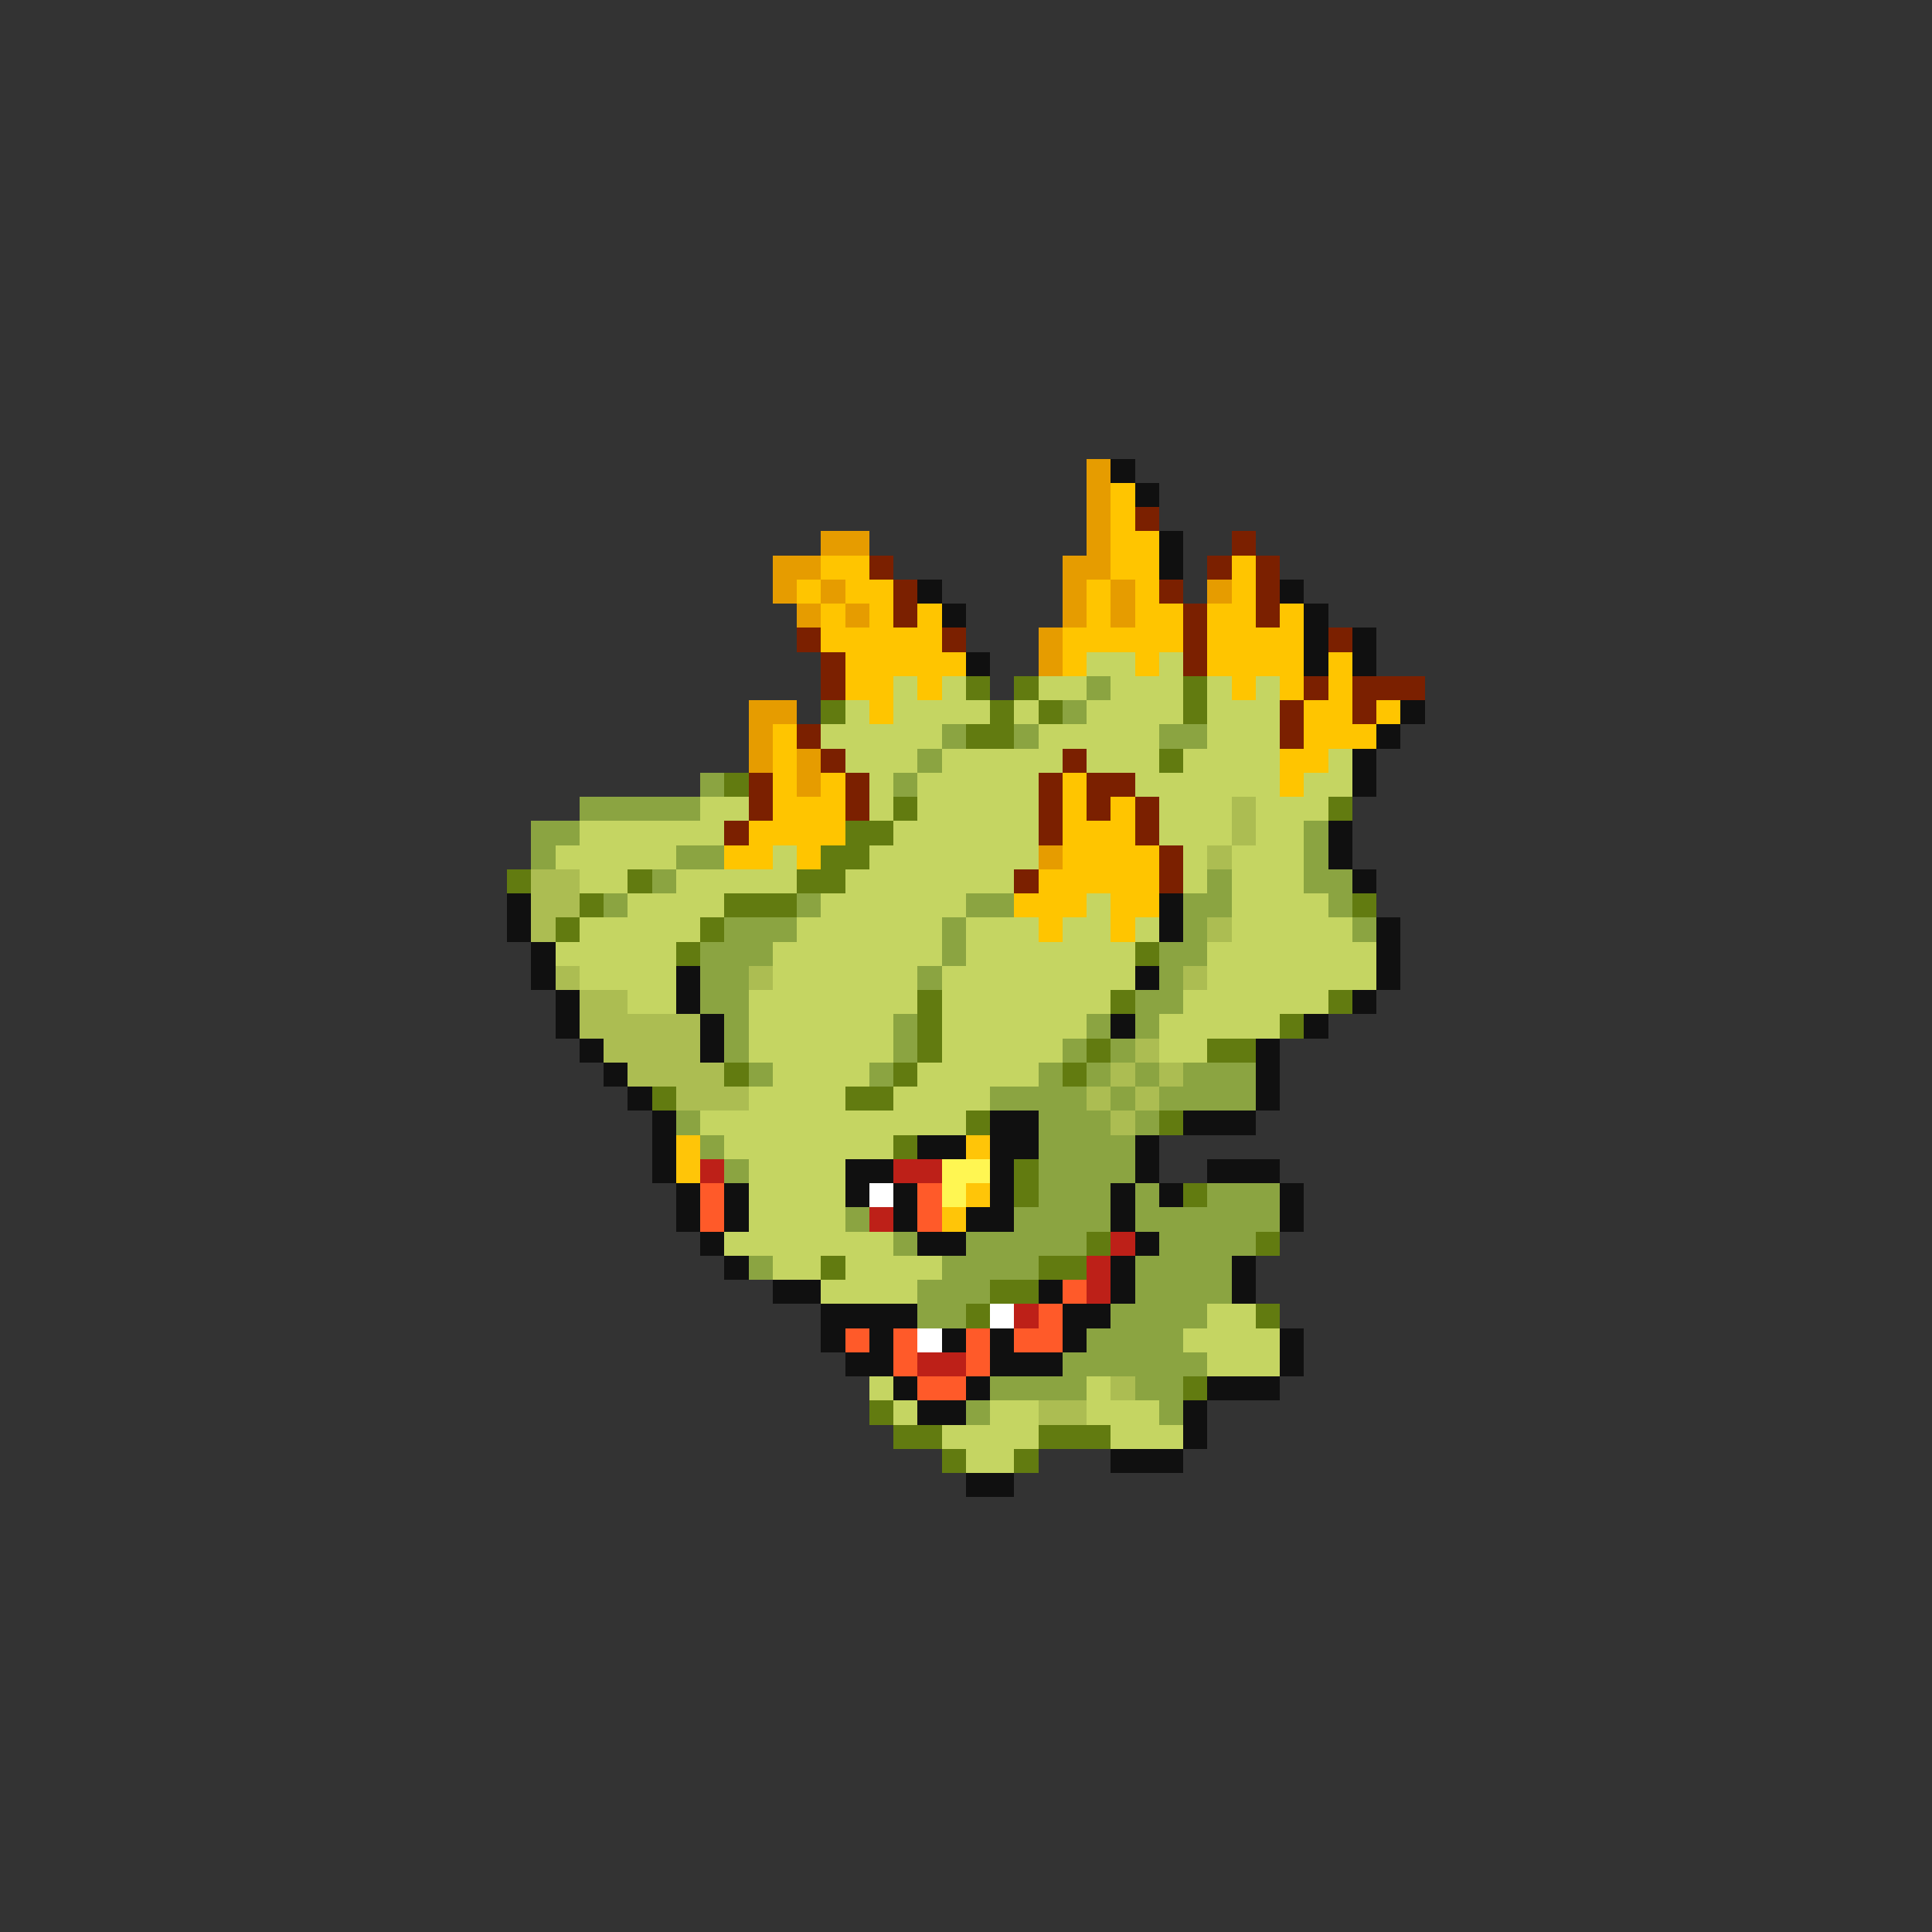 <svg xmlns="http://www.w3.org/2000/svg" viewBox="0 -0.5 80 80" shape-rendering="crispEdges">
<rect x="0" y="-0.5" width="80" height="80" fill="#333333" stroke="none"/>
<path stroke="#e69c00" d="M45 19h1M45 20h1M45 21h1M34 22h2M45 22h1M32 23h2M44 23h2M32 24h1M34 24h1M44 24h1M46 24h1M50 24h1M33 25h1M35 25h1M44 25h1M46 25h1M43 26h1M43 27h1M31 29h2M31 30h1M31 31h1M33 31h1M33 32h1M43 35h1" />
<path stroke="#101010" d="M46 19h1M47 20h1M48 22h1M48 23h1M38 24h1M53 24h1M39 25h1M54 25h1M54 26h1M56 26h1M40 27h1M54 27h1M56 27h1M58 29h1M57 30h1M56 31h1M56 32h1M55 34h1M55 35h1M56 36h1M21 37h1M48 37h1M21 38h1M48 38h1M57 38h1M22 39h1M57 39h1M22 40h1M28 40h1M47 40h1M57 40h1M23 41h1M28 41h1M56 41h1M23 42h1M29 42h1M46 42h1M54 42h1M24 43h1M29 43h1M52 43h1M25 44h1M52 44h1M26 45h1M52 45h1M27 46h1M41 46h2M49 46h3M27 47h1M38 47h2M41 47h2M47 47h1M27 48h1M35 48h2M41 48h1M47 48h1M50 48h3M28 49h1M30 49h1M35 49h1M37 49h1M41 49h1M46 49h1M48 49h1M53 49h1M28 50h1M30 50h1M37 50h1M40 50h2M46 50h1M53 50h1M29 51h1M38 51h2M47 51h1M30 52h1M46 52h1M51 52h1M32 53h2M43 53h1M46 53h1M51 53h1M34 54h4M44 54h2M34 55h1M36 55h1M39 55h1M41 55h1M44 55h1M53 55h1M35 56h2M41 56h3M53 56h1M37 57h1M40 57h1M50 57h3M38 58h2M49 58h1M49 59h1M46 60h3M40 61h2" />
<path stroke="#ffc500" d="M46 20h1M46 21h1M46 22h2M34 23h2M46 23h2M51 23h1M33 24h1M35 24h2M45 24h1M47 24h1M51 24h1M34 25h1M36 25h1M38 25h1M45 25h1M47 25h2M50 25h2M53 25h1M34 26h5M44 26h5M50 26h4M35 27h5M44 27h1M47 27h1M50 27h4M55 27h1M35 28h2M38 28h1M51 28h1M53 28h1M55 28h1M36 29h1M54 29h2M57 29h1M32 30h1M54 30h3M32 31h1M53 31h2M32 32h1M34 32h1M44 32h1M53 32h1M32 33h3M44 33h1M46 33h1M31 34h4M44 34h3M30 35h2M33 35h1M44 35h4M43 36h5M42 37h3M46 37h2M43 38h1M46 38h1" />
<path stroke="#7b2000" d="M47 21h1M51 22h1M36 23h1M50 23h1M52 23h1M37 24h1M48 24h1M52 24h1M37 25h1M49 25h1M52 25h1M33 26h1M39 26h1M49 26h1M55 26h1M34 27h1M49 27h1M34 28h1M54 28h1M56 28h3M53 29h1M56 29h1M33 30h1M53 30h1M34 31h1M44 31h1M31 32h1M35 32h1M43 32h1M45 32h2M31 33h1M35 33h1M43 33h1M45 33h1M47 33h1M30 34h1M43 34h1M47 34h1M48 35h1M42 36h1M48 36h1" />
<path stroke="#c5d562" d="M45 27h2M48 27h1M37 28h1M39 28h1M43 28h2M46 28h3M50 28h1M52 28h1M35 29h1M37 29h4M42 29h1M45 29h4M50 29h3M34 30h5M43 30h5M50 30h3M35 31h3M39 31h5M45 31h3M49 31h4M55 31h1M36 32h1M38 32h5M47 32h6M54 32h2M29 33h2M36 33h1M38 33h5M48 33h3M52 33h3M24 34h6M37 34h6M48 34h3M52 34h2M23 35h5M32 35h1M36 35h7M49 35h1M51 35h3M24 36h2M28 36h5M35 36h7M49 36h1M51 36h3M26 37h4M34 37h6M45 37h1M51 37h4M24 38h5M33 38h6M40 38h3M44 38h2M47 38h1M51 38h5M23 39h5M32 39h7M40 39h7M50 39h7M24 40h4M32 40h6M39 40h8M50 40h7M26 41h2M31 41h7M39 41h7M49 41h6M31 42h6M39 42h6M48 42h5M31 43h6M39 43h5M48 43h2M32 44h4M38 44h5M31 45h4M37 45h4M29 46h11M30 47h7M31 48h4M31 49h4M31 50h4M30 51h7M32 52h2M35 52h4M34 53h4M50 54h2M49 55h4M50 56h3M36 57h1M45 57h1M37 58h1M41 58h2M45 58h3M39 59h4M46 59h3M40 60h2" />
<path stroke="#627b10" d="M40 28h1M42 28h1M49 28h1M34 29h1M41 29h1M43 29h1M49 29h1M40 30h2M48 31h1M30 32h1M37 33h1M55 33h1M35 34h2M34 35h2M21 36h1M26 36h1M33 36h2M24 37h1M30 37h3M56 37h1M23 38h1M29 38h1M28 39h1M47 39h1M38 41h1M46 41h1M55 41h1M38 42h1M53 42h1M38 43h1M45 43h1M50 43h2M30 44h1M37 44h1M44 44h1M27 45h1M35 45h2M40 46h1M48 46h1M37 47h1M42 48h1M42 49h1M49 49h1M45 51h1M52 51h1M34 52h1M43 52h2M41 53h2M40 54h1M52 54h1M49 57h1M36 58h1M37 59h2M43 59h3M39 60h1M42 60h1" />
<path stroke="#8ba441" d="M45 28h1M44 29h1M39 30h1M42 30h1M48 30h2M38 31h1M29 32h1M37 32h1M24 33h5M22 34h2M54 34h1M22 35h1M28 35h2M54 35h1M27 36h1M50 36h1M54 36h2M25 37h1M33 37h1M40 37h2M49 37h2M55 37h1M30 38h3M39 38h1M49 38h1M56 38h1M29 39h3M39 39h1M48 39h2M29 40h2M38 40h1M48 40h1M29 41h2M47 41h2M30 42h1M37 42h1M45 42h1M47 42h1M30 43h1M37 43h1M44 43h1M46 43h1M31 44h1M36 44h1M43 44h1M45 44h1M47 44h1M49 44h3M41 45h4M46 45h1M48 45h4M28 46h1M43 46h3M47 46h1M29 47h1M43 47h4M30 48h1M43 48h4M43 49h3M47 49h1M50 49h3M35 50h1M42 50h4M47 50h6M37 51h1M40 51h5M48 51h4M31 52h1M39 52h4M47 52h4M38 53h3M47 53h4M38 54h2M46 54h4M45 55h4M44 56h6M41 57h4M47 57h2M40 58h1M48 58h1" />
<path stroke="#acbd52" d="M51 33h1M51 34h1M50 35h1M22 36h2M22 37h2M22 38h1M50 38h1M23 40h1M31 40h1M49 40h1M24 41h2M24 42h5M25 43h4M47 43h1M26 44h4M46 44h1M48 44h1M28 45h3M45 45h1M47 45h1M46 46h1M46 57h1M43 58h2" />
<path stroke="#ffc508" d="M28 47h1M40 47h1M28 48h1M40 49h1M39 50h1" />
<path stroke="#bd2018" d="M29 48h1M37 48h2M36 50h1M46 51h1M45 52h1M45 53h1M42 54h1M38 56h2" />
<path stroke="#fff652" d="M39 48h2M39 49h1" />
<path stroke="#ff5a29" d="M29 49h1M38 49h1M29 50h1M38 50h1M44 53h1M43 54h1M35 55h1M37 55h1M40 55h1M42 55h2M37 56h1M40 56h1M38 57h2" />
<path stroke="#ffffff" d="M36 49h1M41 54h1M38 55h1" />
</svg>